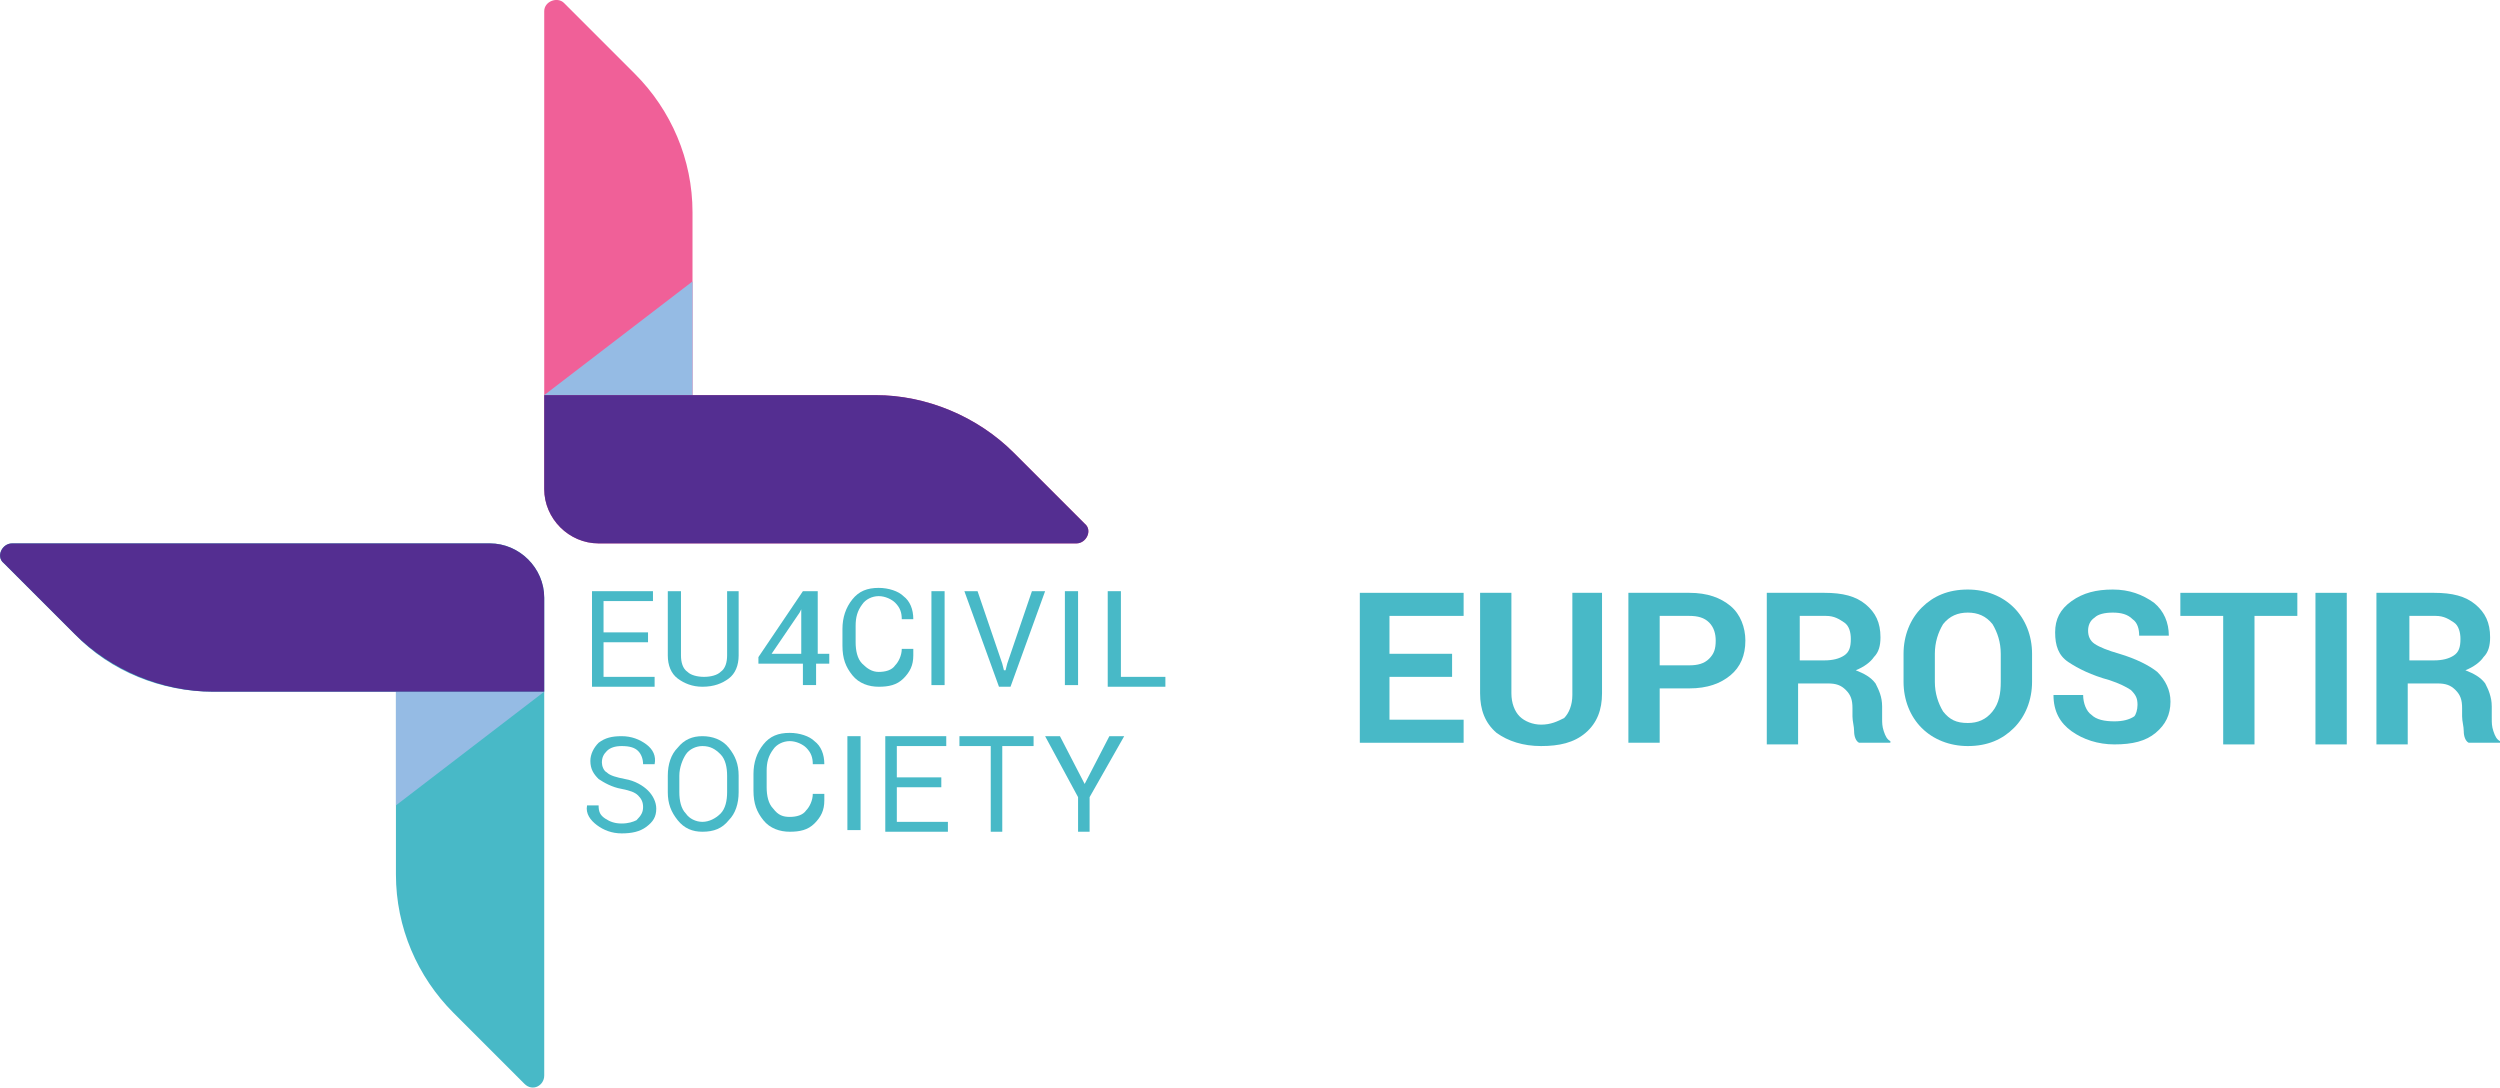 <?xml version="1.0" encoding="UTF-8"?><svg id="Layer_1" xmlns="http://www.w3.org/2000/svg" xmlns:xlink="http://www.w3.org/1999/xlink" viewBox="0 0 151.73 66.01"><defs><style>.cls-1{fill:#95bbe4;}.cls-2{clip-path:url(#clippath-1);}.cls-3{clip-path:url(#clippath);}.cls-4{fill:none;}.cls-5{fill:#f06098;}.cls-6{fill:#48b9c7;}.cls-7{fill:#542e91;}</style><clipPath id="clippath"><rect class="cls-4" x="24.03" y="41.98" width="9" height="6.9"/></clipPath><clipPath id="clippath-1"><rect class="cls-4" x="33.03" y="17.08" width="9" height="6.9"/></clipPath></defs><polygon class="cls-6" points="39.33 38.98 36.63 38.98 36.63 41.08 39.73 41.08 39.73 41.68 35.93 41.68 35.93 35.88 39.63 35.88 39.63 36.48 36.63 36.48 36.63 38.38 39.33 38.38 39.33 38.98"/><path class="cls-6" d="m44.83,35.88v3.9c0,.6-.2,1.1-.6,1.4-.4.3-.9.5-1.6.5-.6,0-1.1-.2-1.5-.5s-.6-.8-.6-1.4v-3.9h.8v3.9c0,.4.1.8.4,1,.2.2.6.3,1,.3s.8-.1,1-.3c.3-.2.4-.6.4-1v-3.9h.7Z"/><path class="cls-6" d="m49.53,39.68h.8v.6h-.8v1.3h-.8v-1.3h-2.7v-.4l2.7-4h.9v3.8h-.1Zm-2.7,0h1.8v-2.7h0l-.1.2-1.7,2.5Z"/><path class="cls-6" d="m55.43,39.78h0c0,.6-.2,1-.6,1.4-.4.4-.9.5-1.5.5s-1.2-.2-1.6-.7c-.4-.5-.6-1-.6-1.8v-1c0-.7.2-1.3.6-1.8.4-.5.9-.7,1.6-.7.6,0,1.2.2,1.5.5.4.3.6.8.6,1.4h-.7c0-.4-.1-.7-.4-1-.2-.2-.6-.4-1-.4s-.8.2-1,.5c-.3.4-.4.8-.4,1.3v1c0,.5.1,1,.4,1.3.3.3.6.5,1,.5s.8-.1,1-.4c.2-.2.4-.6.4-1h.7v.4Z"/><rect class="cls-6" x="56.53" y="35.88" width=".8" height="5.7"/><polygon class="cls-6" points="60.83 40.28 60.93 40.68 61.03 40.68 61.13 40.28 62.63 35.88 63.43 35.88 61.33 41.68 60.63 41.68 58.53 35.88 59.33 35.88 60.83 40.28"/><rect class="cls-6" x="64.63" y="35.88" width=".8" height="5.7"/><polygon class="cls-6" points="68.03 41.08 70.73 41.08 70.73 41.68 67.23 41.68 67.23 35.88 68.03 35.88 68.03 41.08"/><path class="cls-6" d="m39.03,48.98c0-.3-.1-.5-.3-.7s-.5-.3-1-.4c-.6-.1-1.1-.4-1.4-.6-.3-.3-.5-.6-.5-1.1,0-.4.2-.8.5-1.1.4-.3.8-.4,1.4-.4s1.1.2,1.5.5.6.7.5,1.2h-.7c0-.3-.1-.6-.3-.8s-.5-.3-1-.3c-.4,0-.7.1-.9.3s-.3.4-.3.7c0,.2.1.5.3.6.2.2.6.3,1.1.4.6.1,1.1.4,1.4.7.3.3.5.7.5,1.1,0,.5-.2.8-.6,1.1-.4.3-.9.4-1.5.4s-1.1-.2-1.5-.5-.7-.7-.6-1.2h.7c0,.4.1.6.4.8.3.2.6.3,1,.3s.7-.1.9-.2c.3-.3.4-.5.4-.8"/><path class="cls-6" d="m44.83,48.08c0,.7-.2,1.3-.6,1.7-.4.5-.9.7-1.6.7-.6,0-1.1-.2-1.5-.7s-.6-1-.6-1.7v-1c0-.7.2-1.3.6-1.7.4-.5.9-.7,1.5-.7s1.2.2,1.6.7c.4.5.6,1,.6,1.7v1Zm-.7-1c0-.5-.1-1-.4-1.3-.3-.3-.6-.5-1.1-.5-.4,0-.8.2-1,.5s-.4.8-.4,1.3v1c0,.5.1,1,.4,1.3.2.3.6.5,1,.5s.8-.2,1.1-.5.4-.8.4-1.3v-1Z"/><path class="cls-6" d="m50.03,48.58h0c0,.6-.2,1-.6,1.4-.4.4-.9.5-1.5.5s-1.2-.2-1.6-.7c-.4-.5-.6-1-.6-1.8v-1c0-.7.2-1.3.6-1.8.4-.5.9-.7,1.6-.7.6,0,1.2.2,1.5.5.4.3.6.8.6,1.4h-.7c0-.4-.1-.7-.4-1-.2-.2-.6-.4-1-.4s-.8.2-1,.5c-.3.4-.4.8-.4,1.3v1c0,.5.1,1,.4,1.3.3.4.6.5,1,.5s.8-.1,1-.4c.2-.2.4-.6.4-1h.7v.4Z"/><rect class="cls-6" x="51.43" y="44.68" width=".8" height="5.7"/><polygon class="cls-6" points="57.13 47.78 54.43 47.78 54.43 49.88 57.53 49.88 57.53 50.48 53.73 50.48 53.73 44.68 57.43 44.68 57.43 45.28 54.43 45.28 54.43 47.18 57.13 47.18 57.13 47.78"/><polygon class="cls-6" points="62.73 45.28 60.83 45.28 60.83 50.48 60.13 50.48 60.13 45.28 58.23 45.28 58.23 44.68 62.73 44.68 62.73 45.28"/><polygon class="cls-6" points="65.83 47.58 67.33 44.68 68.23 44.68 66.13 48.38 66.13 50.48 65.43 50.48 65.43 48.38 63.43 44.68 64.33 44.68 65.83 47.58"/><path class="cls-6" d="m12.93,41.98h11.1v11.1c0,3.2,1.3,6.2,3.5,8.4l4.3,4.3c.5.5,1.2.1,1.2-.5v-29c0-1.8-1.5-3.3-3.3-3.3H.73c-.6,0-1,.8-.5,1.2l4.3,4.3c2.2,2.3,5.3,3.5,8.4,3.5"/><g class="cls-3"><polygon class="cls-1" points="33.03 41.98 24.03 48.88 24.03 41.98 33.03 41.98"/></g><path class="cls-7" d="m24.03,41.98h9v-5.7c0-1.8-1.5-3.3-3.3-3.3H.73c-.6,0-1,.8-.5,1.2l4.3,4.3c2.2,2.2,5.3,3.5,8.4,3.5h11.1Z"/><path class="cls-5" d="m53.13,23.98h-11.1v-11.1c0-3.2-1.3-6.2-3.5-8.4L34.23.18c-.4-.4-1.2-.1-1.2.5v29c0,1.8,1.5,3.3,3.3,3.3h29c.6,0,1-.8.5-1.2l-4.3-4.3c-2.2-2.2-5.3-3.5-8.4-3.5"/><g class="cls-2"><polygon class="cls-1" points="33.03 23.98 42.03 17.08 42.03 23.98 33.03 23.98"/></g><path class="cls-7" d="m42.03,23.98h-9v5.7c0,1.8,1.5,3.3,3.3,3.3h29c.6,0,1-.8.5-1.2l-4.3-4.3c-2.2-2.2-5.3-3.5-8.4-3.5h-11.1Z"/><path class="cls-6" d="m88.13,41.08h-3.8v2.6h4.5v1.4h-6.3v-9.1h6.3v1.4h-4.5v2.3h3.8v1.4Z"/><path class="cls-6" d="m97.23,35.98v6.1c0,1-.3,1.8-1,2.4-.7.6-1.6.8-2.7.8s-2-.3-2.7-.8c-.7-.6-1-1.4-1-2.4v-6.1h1.9v6.1c0,.6.2,1.1.5,1.4.3.3.8.5,1.3.5.6,0,1-.2,1.4-.4.3-.3.5-.8.5-1.4v-6.2h1.8Z"/><path class="cls-6" d="m100.73,41.78v3.3h-1.9v-9.1h3.7c1.1,0,1.9.3,2.5.8s.9,1.3.9,2.1c0,.9-.3,1.6-.9,2.1s-1.4.8-2.5.8c0,0-1.8,0-1.8,0Zm0-1.4h1.8c.5,0,.9-.1,1.2-.4s.4-.6.4-1.1c0-.4-.1-.8-.4-1.1s-.7-.4-1.2-.4h-1.8v3Z"/><path class="cls-6" d="m109.13,41.48v3.7h-1.9v-9.2h3.5c1.1,0,1.9.2,2.5.7s.9,1.1.9,2c0,.5-.1.9-.4,1.2-.2.3-.6.6-1.1.8.5.2.9.4,1.2.8.2.4.4.8.4,1.4v.7c0,.3,0,.5.1.8s.2.5.4.6v.1h-1.9c-.2-.1-.3-.4-.3-.7s-.1-.6-.1-.9v-.5c0-.5-.1-.8-.4-1.1s-.6-.4-1.1-.4h-1.8Zm0-1.4h1.6c.5,0,.9-.1,1.2-.3.3-.2.4-.5.4-1,0-.4-.1-.8-.4-1s-.6-.4-1.1-.4h-1.6v2.7h-.1Z"/><path class="cls-6" d="m123.33,41.38c0,1.1-.4,2.1-1.1,2.8s-1.6,1.1-2.8,1.1c-1.1,0-2.1-.4-2.8-1.1-.7-.7-1.1-1.7-1.1-2.8v-1.7c0-1.1.4-2.1,1.1-2.8s1.6-1.1,2.8-1.1c1.1,0,2.1.4,2.8,1.1.7.7,1.1,1.7,1.1,2.8v1.7Zm-1.9-1.7c0-.7-.2-1.3-.5-1.8-.4-.5-.9-.7-1.5-.7s-1.1.2-1.5.7c-.3.5-.5,1.1-.5,1.8v1.7c0,.7.2,1.3.5,1.8.4.5.8.7,1.5.7.6,0,1.1-.2,1.5-.7s.5-1.1.5-1.8v-1.7Z"/><path class="cls-6" d="m129.73,42.78c0-.4-.1-.6-.4-.9-.3-.2-.7-.4-1.3-.6-1.1-.3-1.9-.7-2.5-1.1-.6-.4-.8-1-.8-1.8s.3-1.4,1-1.9,1.5-.7,2.5-.7,1.8.3,2.5.8c.6.5.9,1.2.9,2h-1.8c0-.4-.1-.8-.4-1-.3-.3-.7-.4-1.2-.4s-.9.1-1.1.3c-.3.2-.4.5-.4.8s.1.6.4.8.8.4,1.5.6c1,.3,1.8.7,2.3,1.1.5.5.8,1.1.8,1.8,0,.8-.3,1.4-.9,1.9-.6.5-1.4.7-2.5.7-1,0-1.9-.3-2.6-.8s-1.1-1.2-1.1-2.2h1.8c0,.5.2,1,.5,1.2.3.3.8.4,1.4.4.5,0,.9-.1,1.2-.3.1-.1.2-.4.2-.7Z"/><path class="cls-6" d="m139.43,37.38h-2.6v7.8h-1.9v-7.8h-2.6v-1.4h7.1v1.4Z"/><path class="cls-6" d="m142.43,45.18h-1.9v-9.2h1.9v9.2Z"/><path class="cls-6" d="m146.13,41.48v3.7h-1.9v-9.2h3.5c1.1,0,1.9.2,2.5.7s.9,1.1.9,2c0,.5-.1.9-.4,1.2-.2.3-.6.6-1.1.8.5.2.9.4,1.2.8.2.4.4.8.4,1.4v.7c0,.3,0,.5.1.8s.2.5.4.6v.1h-1.9c-.2-.1-.3-.4-.3-.7s-.1-.6-.1-.9v-.5c0-.5-.1-.8-.4-1.1-.3-.3-.6-.4-1.1-.4h-1.8Zm0-1.4h1.6c.5,0,.9-.1,1.2-.3s.4-.5.4-1c0-.4-.1-.8-.4-1-.3-.2-.6-.4-1.1-.4h-1.6v2.7h-.1Z"/></svg>